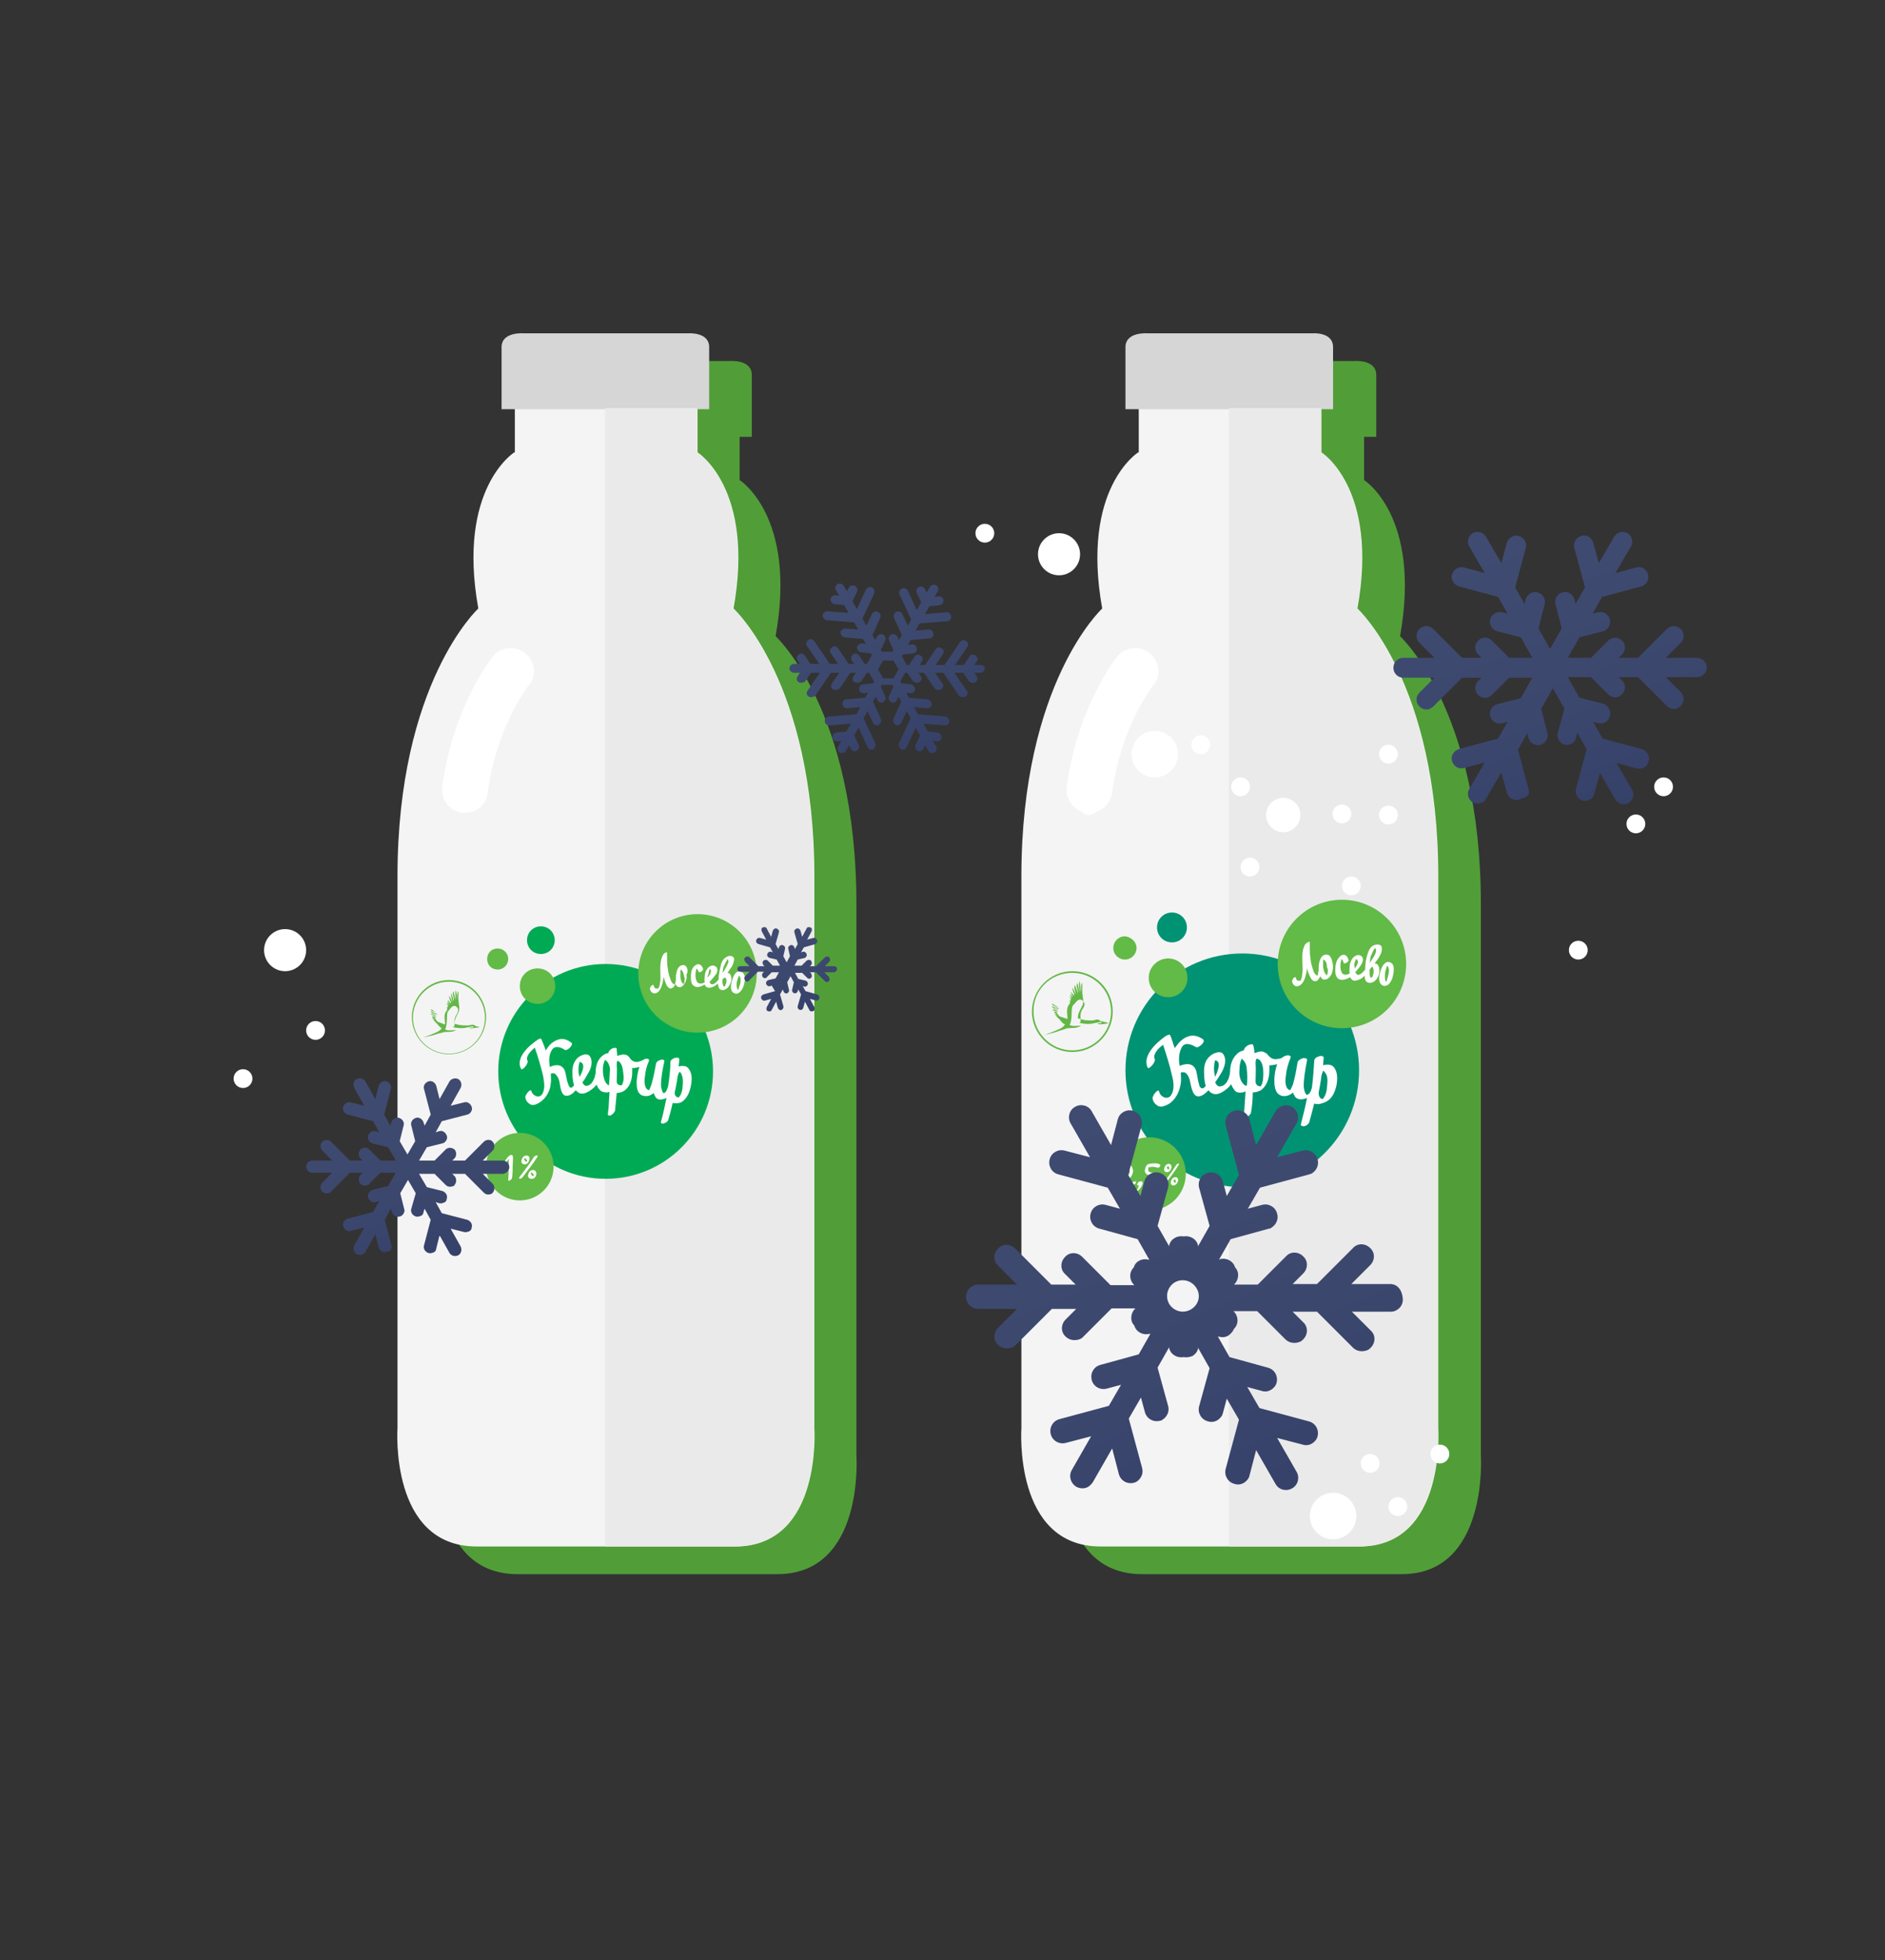<?xml version="1.0" encoding="utf-8"?>
<!-- Generator: Adobe Illustrator 19.0.0, SVG Export Plug-In . SVG Version: 6.00 Build 0)  -->
<svg version="1.1" xmlns="http://www.w3.org/2000/svg" xmlns:xlink="http://www.w3.org/1999/xlink" x="0px" y="0px"
	 viewBox="105 -52 340.5 354" style="enable-background:new 105 -52 340.5 354;" xml:space="preserve">
<rect x="105" y="-52" width="340.5" height="354" fill="#333333" stroke="none"/>
<style type="text/css">
	.st0{fill:#519E38;}
	.st1{fill:#F4F4F4;}
	.st2{fill:#D6D6D6;}
	.st3{fill:#EAEAEA;}
	.st4{fill:#FFFFFF;}
	.st5{fill:#00AA55;}
	.st6{fill:#62BA47;}
	.st7{fill:#63B746;}
	.st8{fill:#009373;}
	.st9{fill:url(#SVGID_1_);}
	.st10{fill:url(#SVGID_2_);}
	.st11{fill:url(#SVGID_3_);}
	.st12{fill:url(#SVGID_4_);}
	.st13{fill:url(#SVGID_5_);}
</style>
<g id="Layer_1">
	<g id="kolba_4">
	</g>
	<g id="kolba_3">
	</g>
	<g id="kolby">
	</g>
	<g id="doma">
	</g>
	<g id="car">
	</g>
	<g id="butylka_3">
	</g>
	<g id="butylka_2">
	</g>
	<g id="butylka_1">
	</g>
	<g id="vanna_2">
	</g>
	<g id="sneg">
	</g>
	<g id="vanna_1">
	</g>
	<g id="zakvaska">
	</g>
	<g id="shariki_2">
	</g>
	<g id="shariki_1">
	</g>
	<g id="voronka">
	</g>
	<g id="gradusnik">
	</g>
	<g id="kolba_2">
	</g>
	<g id="kolba_1">
	</g>
	<g id="probirki">
	</g>
	<g id="lupa">
	</g>
	<g id="bidon">
	</g>
	<g id="blank">
	</g>
	<g id="ticks">
	</g>
	<g>
		<path class="st0" d="M372.5,210.9c0,0,0-64.5,0-99.6s-14.6-48.4-14.6-48.4c3.9-21.7-6.5-28.2-6.5-28.2v-7.8h2.2c0,0,0-8.4,0-11.2
			c0-2.8-3.9-2.5-3.9-2.5h-14.3h-1.3h-14.3c0,0-3.9-0.3-3.9,2.5s0,11.2,0,11.2h2.3v7.8h-0.1c0,0-10.4,6.5-6.5,28.2
			c0,0-14.6,13.4-14.6,48.4s0,99.6,0,99.6s-1.5,21.4,14.3,21.4c4.3,0,7.8,0,10.8,0c8.1,0,11.8,0,11.8,0h0.7h0.8h0.1h11.7h0.1
			c3,0,6.5,0,10.8,0c0,0,0,0,0.1,0C373.9,232.3,372.5,210.9,372.5,210.9z"/>
		<path class="st1" d="M364.8,205.9c0,0,0-64.5,0-99.6s-14.6-48.4-14.6-48.4c3.9-21.7-6.5-28.2-6.5-28.2v-8h-33v8h-0.1
			c0,0-10.4,6.5-6.5,28.2c0,0-14.6,13.4-14.6,48.4c0,35.1,0,99.6,0,99.6s-1.5,21.4,14.3,21.4c4.3,0,7.8,0,10.8,0
			c8.1,0,11.8,0,11.8,0h1.6h11.8c3,0,6.6,0,10.8,0C366.3,227.3,364.8,205.9,364.8,205.9z"/>
		<path class="st2" d="M342.1,8.2h-14.3h-1.3h-14.3c0,0-3.9-0.3-3.9,2.5s0,11.2,0,11.2h18.1h1.3h18.1c0,0,0-8.4,0-11.2
			S342.1,8.2,342.1,8.2z"/>
		<path class="st3" d="M364.7,205.9c0,0,0-64.5,0-99.6s-14.6-48.4-14.6-48.4c3.9-21.7-6.5-28.2-6.5-28.2v-8H327v205.6h0.8h11.8
			c3,0,6.6,0,10.8,0C366.2,227.3,364.7,205.9,364.7,205.9z"/>
		<path class="st4" d="M301.8,94.8c-0.2,0-0.4,0-0.5,0c-2.3-0.3-3.9-2.4-3.6-4.7c1.9-14.4,8.8-23.1,9.1-23.5
			c1.4-1.8,4.1-2.1,5.9-0.6c1.8,1.4,2.1,4.1,0.6,5.8c-0.1,0.1-5.8,7.4-7.4,19.3C305.6,93.3,303.8,94.8,301.8,94.8z"/>
	</g>
	<g>
		<path class="st0" d="M259.7,210.9c0,0,0-64.5,0-99.6s-14.6-48.4-14.6-48.4c3.9-21.7-6.5-28.2-6.5-28.2v-7.8h2.2c0,0,0-8.4,0-11.2
			c0-2.8-3.9-2.5-3.9-2.5h-14.3h-1.3H207c0,0-3.9-0.3-3.9,2.5s0,11.2,0,11.2h2.3v7.8h-0.1c0,0-10.4,6.5-6.5,28.2
			c0,0-14.6,13.4-14.6,48.4s0,99.6,0,99.6s-1.5,21.4,14.3,21.4c4.3,0,7.8,0,10.8,0c8.1,0,11.8,0,11.8,0h0.7h0.8h0.1h11.7h0.1
			c3,0,6.5,0,10.8,0c0,0,0,0,0.1,0C261.2,232.3,259.7,210.9,259.7,210.9z"/>
		<path class="st1" d="M252.1,205.9c0,0,0-64.5,0-99.6s-14.6-48.4-14.6-48.4c3.9-21.7-6.5-28.2-6.5-28.2v-8h-33v8h-0.1
			c0,0-10.4,6.5-6.5,28.2c0,0-14.6,13.4-14.6,48.4c0,35.1,0,99.6,0,99.6s-1.5,21.4,14.3,21.4c4.3,0,7.8,0,10.8,0
			c8.1,0,11.8,0,11.8,0h1.6H227c3,0,6.6,0,10.8,0C253.6,227.3,252.1,205.9,252.1,205.9z"/>
		<path class="st2" d="M229.3,8.2H215h-1.3h-14.2c0,0-3.9-0.3-3.9,2.5s0,11.2,0,11.2h18.1h1.3h18.1c0,0,0-8.4,0-11.2
			S229.3,8.2,229.3,8.2z"/>
		<path class="st3" d="M252,205.9c0,0,0-64.5,0-99.6s-14.6-48.4-14.6-48.4c3.9-21.7-6.5-28.2-6.5-28.2v-8h-16.6v205.6h0.8h11.8
			c3,0,6.6,0,10.8,0C253.5,227.3,252,205.9,252,205.9z"/>
		<path class="st4" d="M189,94.8c-0.2,0-0.4,0-0.5,0c-2.3-0.3-3.9-2.4-3.6-4.7c1.9-14.4,8.8-23.1,9.1-23.5c1.4-1.8,4.1-2.1,5.9-0.6
			c1.8,1.4,2.1,4.1,0.6,5.8c-0.1,0.1-5.8,7.4-7.4,19.3C192.9,93.3,191.1,94.8,189,94.8z"/>
	</g>
	<g>
		<circle class="st5" cx="214.4" cy="141.5" r="19.4"/>
		<circle class="st6" cx="198.9" cy="158.7" r="6.1"/>
		<path class="st5" d="M205.2,117.8c0,1.4-1.1,2.5-2.5,2.5s-2.5-1.1-2.5-2.5s1.1-2.5,2.5-2.5S205.2,116.4,205.2,117.8L205.2,117.8z"
			/>
		<path class="st6" d="M205.3,126.1c0,1.8-1.4,3.2-3.2,3.2c-1.8,0-3.2-1.4-3.2-3.2s1.4-3.2,3.2-3.2
			C203.9,122.9,205.3,124.3,205.3,126.1L205.3,126.1z"/>
		<path class="st6" d="M196.8,121.2c0,1-0.8,1.9-1.9,1.9c-1.1,0-1.9-0.8-1.9-1.9c0-1.1,0.8-1.9,1.9-1.9
			C195.9,119.3,196.8,120.1,196.8,121.2L196.8,121.2z"/>
		<g>
			<circle class="st6" cx="231" cy="123.8" r="10.7"/>
			<g>
				<path class="st4" d="M228.3,122.3c-0.9,0.1-1.1,1.2-1.2,1.9l0,0l0,0c0,0.1,0,0.2,0,0.3c0,0.3,0,0.6-0.1,0.9
					c0,0.1-0.1,0.4-0.1,0.4c-0.3,0-0.6-0.4-0.7-0.7c-0.2-0.5-0.4-1.1-0.5-1.7c-0.1-0.6-0.2-1.3-0.2-1.9c0-0.3,0-0.5,0-0.8
					c0-0.1,0-0.2,0-0.3s0-0.2,0-0.2c0.1-0.5-0.6,0-0.7,0.2c-0.7,1.2-0.5,2.7-0.5,4.1c0,0.4,0,0.7-0.1,1.1c0,0.2-0.1,0.7-0.3,0.9
					c-0.1,0.1-0.4,0-0.5,0c-0.2-0.1-0.3-0.3-0.3-0.5s-0.3-0.1-0.4,0c-0.2,0.2-0.3,0.4-0.3,0.6c0.1,0.5,0.5,0.9,1,0.8
					c0.8-0.2,1.1-1.2,1.3-1.9c0.1-0.4,0.1-0.7,0.2-1.1c0.1,0.5,0.3,1.1,0.5,1.5s0.5,0.7,0.9,0.6c0.3-0.1,0.6-0.4,0.7-0.8
					c0.2,0.4,0.4,0.6,0.8,0.6c0.4,0,0.8-0.5,1-0.9c0.2-0.4,0.3-0.9,0.2-1.4C229.4,123.5,229.2,122.2,228.3,122.3z M228.6,125.4
					c0,0.1,0,0.2-0.1,0.3c-0.2,0-0.3-0.3-0.4-0.4c-0.1-0.3-0.2-0.6-0.2-0.9c0-0.3,0-0.7,0-1c0-0.1,0-0.2,0.1-0.3
					c0.4,0.3,0.5,0.8,0.6,1.3C228.7,124.7,228.7,125,228.6,125.4z"/>
				<path class="st4" d="M238.9,123.5c-1-0.4-1.5,0.9-1.7,1.7c-0.2,0.7-0.4,1.9,0.5,2.2c0.4,0.2,0.9-0.1,1.1-0.4
					c0.3-0.3,0.5-0.8,0.6-1.2C239.6,125.1,239.8,123.9,238.9,123.5z M238.4,126.6c0,0.1-0.1,0.2-0.1,0.2c-0.1-0.1-0.2-0.4-0.2-0.5
					c-0.1-0.3,0-0.7,0-1c0.1-0.3,0.2-0.7,0.3-0.9c0-0.1,0.1-0.1,0.1-0.2c0.4,0.4,0.3,1,0.2,1.5C238.6,126,238.5,126.3,238.4,126.6z"
					/>
				<path class="st4" d="M236.4,123.7c0.2-0.2,0.3-0.5,0.5-0.7c0.4-0.5,0.7-1.2,0.7-1.8s-0.9-0.7-1.3-0.4c-0.6,0.3-1,0.9-1.1,1.6
					c-0.2,0.8-0.4,1.7-0.4,2.5l0,0c-0.3,0.4-0.9,1.1-1.4,0.8c-0.1-0.1-0.2-0.2-0.2-0.4c0.4-0.4,0.7-0.8,1.1-1.3
					c0.3-0.4,0.5-1.2-0.1-1.5c-0.5-0.3-1.1,0-1.4,0.4c-0.3,0.4-0.5,0.9-0.5,1.4c0,0.3-0.1,0.7,0,1.1c-0.3,0.2-0.6,0.3-1,0.2
					c-0.4-0.1-0.5-0.5-0.6-0.8c-0.1-0.4-0.1-0.9,0-1.4c0-0.1,0.1-0.3,0.1-0.4v-0.1c0.2,0.1,0.3,0.4,0.4,0.6c0.1,0.3,0.9-0.2,0.8-0.5
					s-0.2-0.6-0.6-0.8c-0.3-0.2-0.8,0.1-1,0.3c-0.6,0.6-0.6,1.4-0.6,2.2c0,0.5,0.1,1.1,0.6,1.4c0.6,0.4,1.4,0,1.9-0.3
					c0.1,0.4,0.4,0.6,0.9,0.6c0.6-0.1,1.1-0.4,1.5-0.8c0,0.4,0.1,0.9,0.4,1.1c0.5,0.3,1.1,0,1.5-0.5c0.4-0.6,0.7-1.3,0.4-2
					C236.9,123.8,236.6,123.7,236.4,123.7z M233.1,123.3c0-0.1,0.1-0.2,0.1-0.3l0,0c0.2,0.1,0.3,0.4,0.2,0.5c0,0.4-0.3,0.7-0.6,1
					c0-0.1,0-0.1,0-0.2C233,124,233,123.7,233.1,123.3z M236.2,121.6c0.1-0.1,0.1-0.2,0.2-0.4l0,0c0.4,0.4,0,1-0.2,1.4
					s-0.4,0.8-0.7,1.1c0.1-0.4,0.1-0.7,0.2-1.1C235.9,122.3,236,121.9,236.2,121.6z M236,126c0,0-0.1,0.1-0.1,0.2h-0.1
					c-0.2-0.1-0.3-0.6-0.3-0.8s0-0.4,0-0.5c0.1-0.1,0.2-0.2,0.3-0.3c0.2-0.1,0.4,0.1,0.4,0.3C236.3,125.1,236.2,125.6,236,126z"/>
			</g>
		</g>
		<g>
			<path class="st4" d="M196,158.5c0.2-0.2,0.4-0.5,0.6-0.8c0.1-0.1,0.2-0.2,0.3-0.4c0.1-0.1,0.1-0.1,0,0c0,0.2,0,0.4,0,0.6
				c0,1.1,0,2.1-0.1,3.2c0,0.4,0.7-0.1,0.7-0.4c0.1-0.7,0.1-1.4,0.1-2.1c0-0.3,0.2-1.9-0.1-2c-0.7-0.2-1.4,1.4-1.8,1.8
				C195.1,158.8,195.7,158.8,196,158.5L196,158.5z"/>
			<path class="st4" d="M201.4,157c-0.7,1.2-1.7,2.4-2.5,3.5c-0.4,0.5,0.2,0.5,0.5,0.1c0.9-1.2,1.9-2.4,2.7-3.7
				C202.3,156.5,201.6,156.7,201.4,157L201.4,157z"/>
			<path class="st4" d="M200.1,156.7c-0.5,0-0.8,0.4-0.9,0.9c-0.1,0.4,0.2,0.7,0.6,0.7C200.6,158.3,201.1,156.7,200.1,156.7
				c-0.2,0-0.6,0.5-0.3,0.5c0.2,0,0.3,0.2,0.4,0.4c0,0.1,0,0.2,0,0.2c0,0.1,0,0,0,0h-0.1c-0.2,0-0.3-0.2-0.4-0.4c0-0.1,0-0.2,0-0.3
				s0,0,0,0h0.1C200,157.2,200.3,156.7,200.1,156.7z"/>
			<path class="st4" d="M201.3,159.3c-0.5,0-0.8,0.4-0.9,0.9c-0.1,0.4,0.2,0.7,0.6,0.7C201.9,161,202.3,159.4,201.3,159.3
				c-0.2,0-0.6,0.5-0.3,0.5c0.2,0,0.3,0.2,0.4,0.4c0,0.1,0,0.2,0,0.2c0,0.1,0,0,0,0h-0.1c-0.2,0-0.3-0.2-0.4-0.4c0-0.1,0-0.2,0-0.3
				s0,0,0,0h0.1C201.3,159.8,201.6,159.3,201.3,159.3z"/>
		</g>
		<g>
			<g>
				<g>
					<path class="st4" d="M229.8,144.1c0.2-1,0.3-2.3-0.5-3.2c-0.4-0.5-1.2-0.4-1.7-0.3c0-0.4,0.1-0.8,0.1-1.3
						c0-0.4-0.7-0.3-0.9-0.2c-0.3,0.1-0.7,0.4-0.7,0.7c0,1.4-0.2,2.9-0.4,4.3l0,0c-0.1,0.4-0.3,1.1-0.7,1.3s-0.6-1.2-0.6-1.4
						c0-1.4,0.3-2.9,0.6-4.3c0.1-0.3-0.4-0.4-0.6-0.3c-0.4,0.1-0.8,0.3-0.9,0.7c-0.2,1.1-0.4,2.2-0.7,3.3c-0.1,0.5-0.3,0.9-0.5,1.4
						c0,0,0,0,0,0.1c-0.1,0-0.2-0.1-0.3-0.1c-0.7-0.4-0.6-1.9-0.5-2.4c0.1-0.9,0.3-1.9,0.7-2.7c0.1-0.3,0-0.5-0.4-0.5
						c-0.2,0-0.4,0.1-0.6,0.2c-0.1,0.1-0.4,0.2-0.4,0.2c-0.1,0-0.2,0.1-0.3,0.1c-0.8,0.3-1.4-0.1-1.8-0.7l0,0
						c-0.1-0.2-0.3-0.3-0.4-0.4c-0.6-0.3-1.2-0.1-1.8,0.1c0-0.4-0.1-0.8-0.1-1.3c-0.1-0.3-0.7-0.1-0.9,0c-0.3,0.2-0.6,0.5-0.6,0.8
						c-0.4,0-0.9,0.3-1.1,0.5c-0.9,0.7-1.2,1.9-1.2,3l0,0c-0.1,1-0.7,2.5-1.8,2.4c-0.2,0-0.5-0.4-0.6-0.6c0.4-0.5,0.7-1.1,1-1.6
						c0.6-0.9,1-2.3,0.3-3.2c-0.5-0.6-1.7-0.1-2.2,0.4c-0.7,0.7-0.9,1.6-0.9,2.4c0,0.6,0,1.6,0.3,2.5c-0.2,0.2-0.4,0.6-0.7,0.4
						c-0.2-0.1-0.3-0.4-0.4-0.7c-0.3-0.8-0.3-1.6-0.6-2.4c-0.5-1.1-1.6-1.1-2.7-0.6c-0.1-1-0.2-2,0.3-2.9c0.5-1.1,1.7-0.7,2.4-0.2
						c0.5,0.3,1.7-1,1.2-1.3c-0.7-0.5-1.5-0.9-2.5-0.5c-0.8,0.3-1.5,0.9-1.9,1.6c-0.1,0.1-0.2,0.2-0.2,0.4c-0.2-0.7-0.5-1.4-0.8-2.1
						c-0.1-0.3-0.6,0-0.7,0.1c-1.5,1-4,3.2-3,5.2c0.2,0.5,1.4-0.9,1.2-1.4c-0.4-0.8,0.5-1.7,1.3-2.4c0.6,1.7,1.1,3.4,1.5,5.1
						c0.2,1.1,0.4,2.3-0.1,3.2c-0.5,1-1.8,0.4-2-0.4c-0.1-0.7-1.2,0.7-1.1,1.1c0.1,0.6,0.4,1,1,1.3c0.5,0.2,1.1-0.1,1.6-0.4
						c1.2-0.8,1.9-2.1,2-3.5c0.1-0.6,0-1.1,0-1.7c0.4-0.1,0.8-0.1,1,0.3c0.6,0.6,0.6,1.7,0.8,2.5c0.2,0.6,0.4,1.3,1.2,1.2
						c0.6-0.1,1.1-0.5,1.5-1c0.3,0.3,0.6,0.6,1,0.6c0.8,0.1,1.7-0.6,2.2-1c0.2-0.2,0.4-0.4,0.6-0.6c0.1,0.4,0.3,0.7,0.6,1
						s0.8,0.4,1.2,0.4c0.2,0,0.4-0.1,0.5-0.1c-0.1,1.3-0.1,2.7-0.3,4c0,0.4,0.4,0.3,0.6,0.2c0.3-0.2,0.6-0.5,0.7-0.8
						c0.1-1.1,0.2-2.1,0.3-3.2c0.5,0,1.1-0.2,1.5-0.5c1-0.8,1.3-2.1,1.3-3.3c0-0.2,0-0.4,0-0.7c0.4,0,0.9-0.1,1.3-0.2
						c-0.3,0.8-0.4,1.7-0.5,2.6c0,0.9,0,2.3,1.2,2.6c0.8,0.2,1.4-0.1,1.9-0.5c0,0.2,0.1,0.3,0.2,0.5c0.4,1,1.4,0.7,2.1,0.4
						c-0.3,1.4-0.6,2.9-1,4.3c-0.1,0.3,0.3,0.4,0.5,0.3c0.3-0.1,0.7-0.3,0.8-0.6c0.3-1,0.6-2.1,0.8-3.1c0.5,0.1,1,0.1,1.5-0.1
						C229.1,146.5,229.6,145.2,229.8,144.1z M209.5,141.4c0-0.5,0-1.1,0.2-1.6c0.1,0,0.2,0,0.3,0.1c0.7,0.4,0.2,1.5,0,2
						c-0.1,0.2-0.2,0.4-0.3,0.6C209.6,142.2,209.5,141.8,209.5,141.4z M215,144c-0.1,0-0.2,0-0.2-0.1c-0.2-0.1-0.4-0.4-0.5-0.6
						c-0.3-0.7-0.4-1.4-0.4-2.1c0-0.6,0.1-1.2,0.4-1.8l0.1,0.1c0.5,0.3,0.7,1,0.8,1.5l0,0C215.1,142.1,215.1,143.1,215,144
						C215.1,144,215,144,215,144L215,144z M217.3,144C217.3,144.1,217.3,144.1,217.3,144C217.3,144.1,217.3,144.1,217.3,144
						c-0.6,0.1-0.9-0.3-0.9-0.7l0,0c0-1,0.1-2,0-3c0-0.5,0.1-0.7,0.1-0.7c0.1,0,0.4,0.1,0.5,0.3c0.5,0.6,0.5,1.4,0.6,2
						C217.7,142.6,217.7,143.4,217.3,144z M227.6,146.2L227.6,146.2C227.6,146.3,227.6,146.3,227.6,146.2c-0.6,0-0.8-0.6-0.7-1
						c0,0,0.4-1.8,0.5-2.8c0-0.1,0.2-0.6,0.3-0.8l0,0l0,0c0.2,0,0.3,0.2,0.4,0.4c0.3,0.7,0.3,1.5,0.2,2.2
						C228.3,144.8,228.1,145.7,227.6,146.2z"/>
				</g>
			</g>
		</g>
		<g>
			<path class="st7" d="M190.9,133.3c-0.1,0-0.2-0.2-0.3-0.2c-0.4-0.1-0.7,0.1-1.1,0.1c-0.9,0-1.3,0-2.4-0.3c0-1,0.5-1.5,0.8-2.3
				c0.2-0.7-0.1-1.4-0.1-2.2c0-0.5,0-0.9,0-1.4c-0.3,0.3-0.2,1.2-0.2,1.6c-0.1-0.6-0.1-1.3-0.3-1.8c-0.1,0.5,0,1.3,0,1.8
				c-0.2-0.5-0.2-1.1-0.4-1.6c-0.3,0.5,0.2,1.3,0.1,1.8c-0.2-0.5-0.3-1-0.5-1.4c-0.1,0.6,0.2,1.1,0.2,1.6c-0.2-0.4-0.3-0.8-0.6-1.1
				c0,0.4,0.3,0.9,0.4,1.3c-0.3-0.1-0.3-0.4-0.6-0.6c0,0.3,0.3,0.5,0.4,0.7c-0.2-0.1-0.3-0.3-0.5-0.4c0,0.3,0.3,0.4,0.3,0.6
				c-0.1-0.1-0.2-0.2-0.4-0.3c0,0.2,0.3,0.4,0.3,0.5c0,0-0.2-0.1-0.2,0c0,0,0.2,0.1,0.1,0.2c-0.1,0-0.1,0-0.2,0
				c0,0.2,0.2,0.1,0.1,0.3c-0.1,0-0.1-0.1-0.1,0s0.1,0.1,0.1,0.2c-0.8,0.8-0.4,1.7-0.4,2.7c0.1-0.1-0.7-0.3-1.2-0.5
				c-0.3-0.1-0.4-0.5-0.6-0.6c0-0.1,0.1,0,0.1-0.1c-0.1,0-0.2-0.1-0.2-0.2c0.1,0,0.3,0.1,0.3,0c-0.1-0.1-0.5-0.2-0.4-0.3
				c0.2,0,0.4,0.1,0.5,0.1c-0.2-0.1-0.6-0.3-0.6-0.5c0.2,0.1,0.5,0.3,0.7,0.2c-0.3-0.2-0.8-0.4-0.9-0.7c0.2,0.1,0.6,0.4,0.8,0.4
				c-0.4-0.1-0.7-0.6-1.1-0.6c0.2,0.4,0.8,0.6,0.9,0.8c-0.3-0.2-0.6-0.3-0.9-0.5c0.1,0.4,0.6,0.5,0.8,0.7c-0.3,0-0.5-0.2-0.8-0.2
				c0.1,0.3,0.6,0.2,0.7,0.5c-0.1-0.1-0.3,0-0.5,0c0,0.2,0.3,0.2,0.5,0.3c-0.2,0-0.3,0-0.4,0.1c0.1,0.1,0.3,0.1,0.4,0.2
				c-0.1,0-0.2,0-0.2,0.1s0.2,0,0.3,0.1c-0.1,0-0.1,0.1-0.1,0.1c0.1,0,0.2,0,0.2,0c-0.1,0-0.1,0-0.1,0.1c0.4,0.2,0.7,0.9,1.2,1.1
				c-0.3,0.2,0.3,0.4-3.4,1.7c0.1,0,1.6-0.4,2.1-0.5c0.5-0.2,0.9-0.3,1.4-0.4c0.1,0,0.2-0.1,0.3-0.1c0.8-0.1,1.5,0.1,2.2-0.4
				c-0.6,0.1-1.6,0.2-2-0.1c0.5-0.8,0.2-2.8,0.5-3.2c0.4-0.4,1-1.7,1.8-0.6c0.1,0.2,0.1,0.4-0.1,0.9c-0.3,0.6-0.6,0.8-0.5,2
				c0,0.2,0,0.5-0.4,0.5c1.6,0.3,2.1,0.2,3,0c0.3,0,0.8-0.3,0.8,0c0,0.1-0.3,0.1-0.6,0.1c-0.4,0,0.2,0.2,0.4,0.1
				c0.1,0,1-0.1,1.4-0.2C191.3,133.4,191.1,133.4,190.9,133.3z"/>
			<path class="st7" d="M186.1,125c-3.7,0-6.7,3-6.7,6.7s3,6.7,6.7,6.7c3.7,0,6.7-3,6.7-6.7C192.8,128,189.8,125,186.1,125
				 M186.1,125.3c3.6,0,6.5,2.9,6.5,6.5s-2.9,6.5-6.5,6.5c-3.6,0-6.5-2.9-6.5-6.5S182.5,125.3,186.1,125.3"/>
		</g>
	</g>
	<g>
		<circle class="st8" cx="329.4" cy="141.3" r="21.1"/>
		<circle class="st6" cx="312.6" cy="160" r="6.6"/>
		<path class="st8" d="M319.4,115.5c0,1.5-1.2,2.7-2.7,2.7s-2.7-1.2-2.7-2.7s1.2-2.7,2.7-2.7S319.4,114,319.4,115.5L319.4,115.5z"/>
		<path class="st6" d="M319.5,124.6c0,1.9-1.5,3.5-3.5,3.5c-1.9,0-3.5-1.5-3.5-3.5c0-1.9,1.6-3.5,3.5-3.5
			C318,121.1,319.5,122.7,319.5,124.6L319.5,124.6z"/>
		<path class="st6" d="M310.3,119.2c0,1.1-0.9,2.1-2.1,2.1c-1.1,0-2.1-0.9-2.1-2.1c0-1.1,0.9-2.1,2.1-2.1
			C309.3,117.2,310.3,118.1,310.3,119.2L310.3,119.2z"/>
		<g>
			<circle class="st6" cx="347.4" cy="122.1" r="11.6"/>
			<g>
				<path class="st4" d="M344.5,120.4c-1,0.1-1.2,1.3-1.3,2l0,0l0,0c0,0.1,0,0.2,0,0.3c0,0.4,0,0.7-0.1,1c0,0.2-0.1,0.5-0.1,0.5
					c-0.3,0-0.6-0.5-0.7-0.7c-0.2-0.6-0.4-1.2-0.5-1.8c-0.1-0.7-0.2-1.4-0.2-2.1c0-0.3,0-0.6,0-0.8c0-0.1,0-0.2,0-0.3s0-0.2,0-0.2
					c0.1-0.5-0.6,0-0.8,0.2c-0.8,1.3-0.5,2.9-0.5,4.4c0,0.4,0,0.8-0.1,1.2c0,0.3-0.1,0.8-0.3,1c-0.1,0.1-0.4,0-0.5,0
					c-0.2-0.1-0.3-0.3-0.3-0.5s-0.3-0.1-0.4,0c-0.2,0.2-0.3,0.5-0.3,0.7c0.1,0.5,0.6,1,1.1,0.8c0.9-0.3,1.2-1.3,1.4-2.1
					c0.1-0.4,0.2-0.8,0.2-1.2c0.1,0.6,0.3,1.1,0.6,1.7c0.2,0.4,0.5,0.8,1,0.7c0.4-0.1,0.6-0.5,0.8-0.9c0.2,0.4,0.4,0.7,0.9,0.6
					c0.5,0,0.9-0.6,1.1-0.9c0.2-0.5,0.3-1,0.3-1.5C345.7,121.7,345.5,120.3,344.5,120.4z M344.8,123.8c0,0.1,0,0.2-0.1,0.3
					c-0.2,0-0.3-0.3-0.4-0.4c-0.2-0.3-0.2-0.7-0.3-1c0-0.4,0-0.7,0-1.1c0-0.1,0-0.2,0.1-0.3c0.5,0.3,0.6,0.9,0.6,1.4
					C344.9,123,344.9,123.4,344.8,123.8z"/>
				<path class="st4" d="M356.1,121.8c-1-0.4-1.6,1-1.8,1.8c-0.2,0.7-0.4,2,0.5,2.4c0.4,0.2,1-0.1,1.2-0.4c0.3-0.4,0.5-0.8,0.6-1.3
					C356.8,123.5,357,122.1,356.1,121.8z M355.5,125.1c0,0.1-0.1,0.2-0.1,0.2c-0.2-0.1-0.2-0.4-0.2-0.6c-0.1-0.4,0-0.7,0-1.1
					c0.1-0.4,0.2-0.7,0.3-1c0-0.1,0.1-0.2,0.1-0.2c0.4,0.5,0.3,1.1,0.2,1.6C355.7,124.4,355.6,124.8,355.5,125.1z"/>
				<path class="st4" d="M353.3,122c0.2-0.3,0.4-0.5,0.6-0.8c0.4-0.6,0.8-1.3,0.7-2c0-0.7-0.9-0.7-1.4-0.5c-0.7,0.3-1,1-1.2,1.7
					c-0.3,0.9-0.4,1.8-0.4,2.7l0,0c-0.3,0.4-1,1.2-1.5,0.9c-0.1-0.1-0.2-0.3-0.3-0.4c0.4-0.5,0.8-0.9,1.1-1.4s0.5-1.3-0.1-1.6
					c-0.5-0.3-1.1,0-1.5,0.5c-0.3,0.4-0.5,0.9-0.5,1.5c0,0.3-0.1,0.8,0,1.2c-0.3,0.2-0.7,0.3-1,0.2c-0.4-0.1-0.5-0.5-0.6-0.8
					c-0.1-0.5-0.1-1,0-1.5c0-0.1,0.1-0.3,0.1-0.4v-0.1c0.2,0.1,0.4,0.5,0.4,0.7c0.1,0.3,1-0.2,0.9-0.5s-0.2-0.7-0.6-0.9
					c-0.4-0.2-0.9,0.1-1.1,0.4c-0.6,0.6-0.7,1.6-0.7,2.4c0,0.5,0.1,1.2,0.6,1.5c0.6,0.4,1.5,0,2.1-0.3c0.2,0.4,0.5,0.7,1,0.6
					c0.6-0.1,1.2-0.4,1.6-0.9c0,0.5,0.1,1,0.5,1.2c0.5,0.3,1.2,0,1.6-0.5c0.5-0.6,0.7-1.4,0.5-2.2C353.9,122.1,353.6,122,353.3,122z
					 M349.8,121.6c0-0.1,0.1-0.3,0.2-0.4l0,0c0.2,0.1,0.3,0.4,0.3,0.6c-0.1,0.4-0.3,0.8-0.6,1.1c0-0.1,0-0.1,0-0.2
					C349.6,122.3,349.6,121.9,349.8,121.6z M353.1,119.6c0.1-0.1,0.2-0.3,0.3-0.4l0,0c0.4,0.5,0,1.1-0.2,1.5s-0.5,0.8-0.8,1.2
					c0.1-0.4,0.1-0.8,0.2-1.2C352.8,120.4,352.9,120,353.1,119.6z M352.9,124.4c0,0-0.1,0.1-0.1,0.2h-0.1c-0.3-0.1-0.3-0.7-0.3-0.9
					s0-0.4,0-0.6c0.1-0.1,0.2-0.2,0.3-0.4c0.2-0.2,0.4,0.1,0.4,0.4C353.2,123.5,353.1,124,352.9,124.4z"/>
			</g>
		</g>
		<g>
			<path class="st4" d="M308.1,159c0.2-0.6,0.7-0.2,0.9,0.1c0.2,0.5,0,0.9-0.3,1.3c-0.2,0.3-0.5,0.6-0.9,0.8
				c-0.2,0.1-0.3,0.2-0.4,0.4c0,0.1-0.1,0.2,0,0.3c0.2,0.2,0.7,0.2,1,0.2c0.5,0,1,0,1.5-0.2c0.3-0.1,0.5-0.7,0-0.5
				c-0.4,0.2-0.8,0.1-1.2,0.1c-0.2,0-0.6,0-0.8-0.1c0,0.1,0,0.2,0,0.3c-0.2,0.4-0.1,0.2,0.1,0.1c0.1-0.1,0.3-0.2,0.4-0.3
				c0.2-0.2,0.5-0.4,0.7-0.7c0.4-0.5,0.7-1.1,0.5-1.7c-0.3-1.4-1.8-0.4-2.1,0.4C307.4,159.6,308,159.2,308.1,159L308.1,159z"/>
			<path class="st4" d="M311.8,161.4c0.5,1.6,2.9,0.5,2.5-0.9c-0.2-0.7-1-0.6-1.6-0.8c-0.3-0.1-0.3-0.4-0.3-0.6
				c0.1-0.3,0.1-0.4-0.1-0.2c0.1,0,0.2-0.1,0.3-0.1c0.5-0.1,1-0.1,1.5,0.1c0.2,0.1,0.7-0.4,0.4-0.6c-0.6-0.3-1.3-0.2-1.9-0.1
				c-0.6,0.1-0.7,0.7-0.8,1.2c0,0.7,0.6,0.8,1.1,0.9c0.4,0.1,0.8,0.2,0.8,0.6c0.1,0.7-0.7,0.7-1.1,0.4c-0.2-0.1-0.3-0.3-0.3-0.5
				C312.3,160.7,311.7,161.1,311.8,161.4L311.8,161.4z"/>
			<g>
				<path class="st4" d="M317.4,158.5c-0.7,1.1-1.5,2.2-2.3,3.2c-0.3,0.5,0.2,0.4,0.4,0.1c0.8-1.1,1.7-2.2,2.4-3.4
					C318.2,157.9,317.5,158.2,317.4,158.5L317.4,158.5z"/>
				<path class="st4" d="M316.1,158.2c-0.4,0-0.7,0.4-0.8,0.8c-0.1,0.4,0.1,0.7,0.5,0.7C316.6,159.7,317,158.2,316.1,158.2
					c-0.2,0-0.5,0.4-0.2,0.4c0.2,0,0.3,0.2,0.3,0.4c0,0.1,0,0.2,0,0.2c0,0.1,0,0,0,0h-0.1c-0.2,0-0.3-0.2-0.3-0.3s0-0.2,0-0.2l0,0
					h0.1C316.1,158.6,316.4,158.1,316.1,158.2z"/>
				<path class="st4" d="M317.3,160.6c-0.4,0-0.7,0.4-0.8,0.8c-0.1,0.4,0.1,0.7,0.5,0.7C317.8,162,318.2,160.6,317.3,160.6
					c-0.2,0-0.5,0.4-0.2,0.4c0.2,0,0.3,0.2,0.3,0.4c0,0.1,0,0.2,0,0.2c0,0.1,0,0,0,0h-0.1c-0.2,0-0.3-0.2-0.3-0.3s0-0.2,0-0.2l0,0
					h0.1C317.2,161,317.5,160.5,317.3,160.6z"/>
			</g>
			<path class="st4" d="M310.8,162.8c0.3-0.3,0.5-0.7,0.6-1c0-0.1,0-0.3-0.1-0.4c-0.1-0.1-0.4,0-0.5,0c-0.2,0.1-0.3,0.3-0.4,0.5
				c0,0.2,0.2,0.2,0.3,0.1l0,0l0,0c0,0.1,0,0.1,0,0.2c0,0.1-0.1,0.2-0.1,0.2s0,0,0,0.1l0,0c0,0,0,0,0,0.1c0.1-0.1,0,0,0,0
				c-0.1,0.1-0.3,0.3-0.2,0.4C310.5,163.1,310.8,162.9,310.8,162.8L310.8,162.8z"/>
		</g>
		<g>
			<g>
				<g>
					<path class="st4" d="M346.4,144.1c0.2-1.1,0.3-2.5-0.5-3.4c-0.4-0.5-1.3-0.5-1.9-0.3c0-0.5,0.1-0.9,0.1-1.4
						c0-0.4-0.8-0.3-0.9-0.2c-0.4,0.1-0.8,0.4-0.8,0.8c-0.1,1.5-0.2,3.1-0.4,4.7l0,0c-0.1,0.5-0.3,1.2-0.8,1.4s-0.7-1.3-0.7-1.5
						c0-1.6,0.3-3.1,0.6-4.7c0.1-0.4-0.4-0.4-0.7-0.4c-0.4,0.1-0.9,0.4-1,0.7c-0.2,1.2-0.4,2.4-0.7,3.5c-0.1,0.5-0.3,1-0.6,1.5
						c0,0,0,0,0,0.1c-0.1,0-0.2-0.1-0.3-0.1c-0.8-0.5-0.6-2-0.5-2.7c0.1-1,0.4-2,0.8-3c0.1-0.3,0-0.5-0.5-0.5
						c-0.2,0-0.5,0.1-0.7,0.2c-0.1,0.1-0.4,0.3-0.5,0.3c-0.1,0.1-0.2,0.1-0.4,0.1c-0.9,0.3-1.5-0.1-2-0.7l0,0
						c-0.1-0.2-0.3-0.3-0.5-0.4c-0.6-0.4-1.3-0.1-1.9,0.1c0-0.5-0.1-0.9-0.2-1.4c-0.1-0.4-0.8-0.1-1,0c-0.3,0.2-0.7,0.5-0.7,0.9
						c-0.5,0.1-0.9,0.3-1.2,0.6c-0.9,0.8-1.3,2-1.3,3.3l0,0c-0.1,1.1-0.7,2.7-2,2.6c-0.3,0-0.5-0.4-0.7-0.7c0.4-0.6,0.8-1.2,1.1-1.7
						c0.6-1,1.1-2.5,0.3-3.5c-0.5-0.6-1.8-0.1-2.4,0.5c-0.8,0.7-1,1.7-1,2.6c0,0.6,0,1.8,0.3,2.7c-0.2,0.3-0.5,0.6-0.8,0.4
						c-0.3-0.1-0.4-0.5-0.4-0.7c-0.3-0.8-0.3-1.8-0.6-2.6c-0.5-1.2-1.7-1.2-2.9-0.7c-0.2-1-0.2-2.2,0.3-3.2c0.5-1.2,1.8-0.7,2.6-0.2
						c0.5,0.3,1.9-1,1.3-1.4c-0.7-0.5-1.7-0.9-2.7-0.5c-0.9,0.3-1.6,1-2.1,1.7c-0.1,0.1-0.2,0.3-0.3,0.4c-0.3-0.8-0.5-1.6-0.8-2.3
						c-0.1-0.3-0.6,0-0.8,0.1c-1.6,1.1-4.3,3.5-3.3,5.7c0.2,0.5,1.5-1,1.3-1.5c-0.4-0.8,0.5-1.9,1.5-2.6c0.6,1.8,1.2,3.7,1.6,5.5
						c0.3,1.1,0.5,2.5-0.1,3.5c-0.6,1.1-2,0.4-2.2-0.5c-0.1-0.8-1.3,0.7-1.2,1.2c0.1,0.6,0.5,1.1,1.1,1.4c0.6,0.2,1.2-0.1,1.8-0.4
						c1.3-0.8,2-2.3,2.2-3.8c0.1-0.6,0-1.2,0-1.9c0.4-0.1,0.8-0.1,1.1,0.3c0.6,0.7,0.6,1.8,0.9,2.7c0.2,0.6,0.5,1.4,1.3,1.3
						c0.7-0.1,1.2-0.6,1.7-1.1c0.3,0.4,0.6,0.6,1.1,0.7c0.9,0.1,1.8-0.6,2.4-1.1c0.2-0.2,0.4-0.4,0.6-0.7c0.1,0.4,0.4,0.8,0.6,1.1
						c0.3,0.4,0.8,0.5,1.4,0.4c0.2,0,0.4-0.1,0.6-0.2c-0.1,1.5-0.2,2.9-0.3,4.4c0,0.4,0.4,0.3,0.6,0.2c0.3-0.2,0.7-0.5,0.7-0.9
						c0.2-1.2,0.3-2.3,0.3-3.5c0.5,0,1.2-0.2,1.6-0.5c1.1-0.9,1.4-2.3,1.4-3.6c0-0.2,0-0.5,0-0.8c0.5,0,1-0.1,1.4-0.2
						c-0.3,0.9-0.5,1.9-0.5,2.8c0,0.9,0,2.5,1.3,2.9c0.8,0.2,1.5-0.1,2.1-0.6c0,0.2,0.1,0.4,0.2,0.5c0.4,1,1.6,0.8,2.3,0.5
						c-0.3,1.6-0.7,3.1-1.1,4.7c-0.1,0.4,0.3,0.4,0.6,0.4c0.4-0.1,0.7-0.3,0.9-0.7c0.3-1.1,0.6-2.2,0.9-3.4c0.5,0.2,1.1,0.1,1.6-0.1
						C345.6,146.7,346.1,145.3,346.4,144.1z M324.3,141.2c0-0.6,0-1.1,0.2-1.7c0.1,0,0.2,0,0.3,0.1c0.7,0.4,0.2,1.6,0,2.2
						c-0.1,0.2-0.2,0.5-0.3,0.7C324.4,142,324.3,141.6,324.3,141.2z M330.2,144.1c-0.1,0-0.2,0-0.3-0.1c-0.3-0.1-0.4-0.4-0.6-0.6
						c-0.4-0.7-0.5-1.5-0.4-2.3c0-0.6,0.1-1.3,0.4-1.9c0.1,0,0.1,0.1,0.1,0.1c0.5,0.4,0.8,1.1,0.8,1.7l0,0
						C330.3,141.9,330.4,143,330.2,144.1C330.3,144.1,330.3,144.1,330.2,144.1C330.3,144.1,330.3,144.1,330.2,144.1z M332.8,144.1
						L332.8,144.1c-0.1,0.1-0.1,0.1-0.1,0.1c-0.6,0-0.9-0.4-0.9-0.9l0,0c0-1.1,0.1-2.2,0-3.3c0-0.6,0.2-0.8,0.2-0.8
						c0.1,0,0.4,0.1,0.6,0.3c0.5,0.6,0.6,1.5,0.6,2.2C333.2,142.5,333.2,143.4,332.8,144.1z M344,146.4L344,146.4
						c-0.1,0.1-0.1,0.1-0.1,0.1c-0.6-0.1-0.7-0.7-0.7-1.2c0,0,0.4-2,0.5-3c0-0.1,0.2-0.7,0.3-0.9l0,0l0,0c0.2,0,0.3,0.3,0.5,0.5
						c0.4,0.7,0.3,1.7,0.2,2.4C344.7,144.9,344.5,145.8,344,146.4z"/>
				</g>
			</g>
		</g>
		<g>
			<path class="st7" d="M303.8,132.4c-0.1,0-0.2-0.2-0.3-0.2c-0.4-0.2-0.8,0.1-1.2,0.1c-1,0-1.4,0-2.6-0.4c0-1.1,0.6-1.7,0.9-2.5
				c0.2-0.7-0.1-1.5-0.1-2.4c0-0.5,0-1,0-1.5c-0.3,0.3-0.2,1.3-0.2,1.7c-0.2-0.6-0.1-1.4-0.3-2c-0.2,0.6,0,1.4,0,2
				c-0.2-0.6-0.2-1.2-0.4-1.7c-0.3,0.6,0.2,1.4,0.1,1.9c-0.2-0.5-0.3-1.1-0.6-1.5c-0.1,0.7,0.2,1.2,0.2,1.7
				c-0.2-0.4-0.3-0.9-0.6-1.2c0,0.4,0.3,1,0.4,1.4c-0.3-0.1-0.4-0.5-0.7-0.6c0.1,0.3,0.3,0.5,0.4,0.8c-0.2-0.1-0.3-0.3-0.5-0.4
				c0,0.3,0.3,0.4,0.3,0.7c-0.1-0.1-0.3-0.2-0.4-0.3c0,0.2,0.3,0.4,0.3,0.5c0,0-0.2-0.1-0.2,0c0.1,0,0.2,0.2,0.1,0.2s-0.2,0-0.2,0
				c0,0.2,0.2,0.1,0.1,0.3c-0.1,0-0.1-0.1-0.1,0s0.1,0.1,0.1,0.2c-0.9,0.9-0.4,1.9-0.5,2.9c0.1-0.1-0.7-0.3-1.3-0.5
				c-0.3-0.1-0.4-0.5-0.6-0.6c0-0.1,0.1,0,0.1-0.1c-0.1,0-0.2-0.1-0.2-0.2c0.1,0,0.3,0.1,0.3,0c-0.2-0.1-0.6-0.2-0.5-0.3
				c0.2,0,0.4,0.1,0.6,0.1c-0.2-0.1-0.7-0.3-0.7-0.5c0.2,0.1,0.5,0.3,0.8,0.2c-0.4-0.2-0.9-0.5-1-0.7c0.3,0.1,0.6,0.5,0.9,0.4
				c-0.4-0.1-0.8-0.6-1.2-0.6c0.2,0.4,0.8,0.6,1,0.9c-0.3-0.2-0.7-0.3-1-0.5c0.1,0.4,0.6,0.5,0.9,0.8c-0.3,0-0.5-0.2-0.8-0.2
				c0.1,0.3,0.6,0.3,0.8,0.5c-0.1-0.1-0.4,0-0.5,0c0,0.2,0.4,0.2,0.5,0.3c-0.2,0-0.3,0-0.4,0.1c0.1,0.1,0.4,0.1,0.4,0.2
				c-0.1,0-0.2,0-0.2,0.1s0.3,0,0.3,0.1c-0.1,0-0.1,0.1-0.1,0.1c0.1,0,0.2,0,0.2,0c-0.1,0-0.1,0.1-0.1,0.1c0.5,0.2,0.7,1,1.4,1.2
				c-0.4,0.3,0.3,0.5-3.7,1.9c0.1,0,1.8-0.4,2.3-0.6c0.5-0.2,1-0.3,1.5-0.5c0.1,0,0.2-0.1,0.4-0.1c0.8-0.1,1.6,0.1,2.4-0.5
				c-0.6,0.1-1.7,0.2-2.1-0.1c0.6-0.9,0.2-3,0.6-3.5c0.5-0.4,1.1-1.8,2-0.6c0.1,0.2,0.2,0.5-0.1,1c-0.4,0.6-0.6,0.9-0.5,2.2
				c0,0.3,0,0.6-0.4,0.5c1.8,0.4,2.3,0.2,3.3,0c0.3,0,0.8-0.3,0.9,0c0,0.1-0.3,0.1-0.6,0.1c-0.5,0,0.2,0.2,0.4,0.2
				c0.1,0,1-0.1,1.5-0.2C304.4,132.5,304.1,132.5,303.8,132.4z"/>
			<path class="st7" d="M298.7,123.4c-4,0-7.3,3.3-7.3,7.3s3.3,7.3,7.3,7.3s7.3-3.3,7.3-7.3C306,126.6,302.7,123.4,298.7,123.4
				 M298.7,123.7c3.9,0,7,3.2,7,7c0,3.9-3.2,7-7,7c-3.9,0-7-3.2-7-7C291.6,126.8,294.8,123.7,298.7,123.7"/>
		</g>
	</g>
</g>
<g id="snow">
	<g>
		
			<linearGradient id="SVGID_1_" gradientUnits="userSpaceOnUse" x1="376.726" y1="204.843" x2="394.501" y2="154.479" gradientTransform="matrix(1 0 0 -1 0 250)">
			<stop  offset="0" style="stop-color:#404B71"/>
			<stop  offset="0.604" style="stop-color:#3C476E"/>
			<stop  offset="1" style="stop-color:#354169"/>
		</linearGradient>
		<path class="st9" d="M381.1,90.5l-1.9-7.1l1.7-3l0.2,0.9c0.3,0.9,1.2,1.5,2.2,1.2c0.2,0,0.3-0.1,0.4-0.2c0.7-0.4,1-1.2,0.8-2
			l-1.1-4.3l2.1-3.7l2.1,3.7l-1.2,4.3c-0.3,0.9,0.3,1.9,1.2,2.2c0.5,0.1,0.9,0,1.3-0.2s0.7-0.6,0.8-1.1l0.2-0.9l1.7,3l-1.9,7.1
			c-0.3,0.9,0.3,1.9,1.2,2.2c0.5,0.1,0.9,0,1.3-0.2s0.7-0.6,0.8-1.1l1-3.7l2.8,4.8c0.5,0.8,1.6,1.1,2.4,0.6s1.1-1.6,0.6-2.4
			l-2.8-4.8l3.7,1c0.5,0.1,0.9,0,1.3-0.2s0.7-0.6,0.8-1.1c0.3-0.9-0.3-1.9-1.2-2.2l-7.1-1.9l-1.7-3l0.9,0.2c0.5,0.1,0.9,0.1,1.3-0.2
			c0.4-0.2,0.7-0.6,0.8-1.1c0.3-0.9-0.3-1.9-1.2-2.2l-4.3-1.1l-2.1-3.7h4.2l3.1,3.1c0.6,0.6,1.5,0.7,2.1,0.3
			c0.1-0.1,0.3-0.2,0.4-0.3c0.7-0.7,0.7-1.8,0-2.5l-0.6-0.6h3.5l5.2,5.2c0.6,0.6,1.5,0.7,2.1,0.3c0.1-0.1,0.3-0.2,0.4-0.3
			c0.7-0.7,0.7-1.8,0-2.5l-2.7-2.7h5.6c0.3,0,0.6-0.1,0.9-0.2c0.5-0.3,0.9-0.9,0.9-1.5c0-1-0.8-1.8-1.8-1.8h-5.6l2.7-2.7
			c0.7-0.7,0.7-1.8,0-2.5s-1.8-0.7-2.5,0l-5.2,5.2h-3.5l0.6-0.6c0.7-0.7,0.7-1.8,0-2.5s-1.8-0.7-2.5,0l-3.1,3.1h-4.2l2.1-3.7
			l4.3-1.1c0.2,0,0.3-0.1,0.4-0.2c0.7-0.4,1-1.2,0.8-2c-0.3-0.9-1.2-1.5-2.2-1.2l-0.9,0.2l1.7-3l7.1-1.9c0.2,0,0.3-0.1,0.4-0.2
			c0.7-0.4,1-1.2,0.8-2c-0.3-0.9-1.2-1.5-2.2-1.2l-3.7,1l2.8-4.8c0.5-0.8,0.2-1.9-0.6-2.4c-0.8-0.5-1.9-0.2-2.4,0.6l-2.8,4.8l-1-3.7
			c-0.3-0.9-1.2-1.5-2.2-1.2c-0.9,0.3-1.5,1.2-1.2,2.2l1.9,7.1l-1.7,3l-0.2-0.9c-0.3-0.9-1.2-1.5-2.2-1.2c-0.9,0.3-1.5,1.2-1.2,2.2
			l1.1,4.3l-2.1,3.7l-2.1-3.7l1.1-4.3c0.3-0.9-0.3-1.9-1.2-2.2c-0.9-0.3-1.9,0.3-2.2,1.2l-0.2,0.9l-1.7-3l1.9-7.1
			c0.3-0.9-0.3-1.9-1.2-2.2c-0.9-0.3-1.9,0.3-2.2,1.2l-1,3.7l-2.8-4.8c-0.5-0.8-1.6-1.1-2.4-0.6s-1.1,1.6-0.6,2.4l2.8,4.8l-3.7-1
			c-0.9-0.3-1.9,0.3-2.2,1.2c-0.3,0.9,0.3,1.9,1.2,2.2l7.1,1.9l1.7,3l-0.9-0.2c-0.9-0.3-1.9,0.3-2.2,1.2c-0.3,0.9,0.3,1.9,1.2,2.2
			l4.3,1.1l2.1,3.7h-4.2l-3.1-3.1c-0.7-0.7-1.8-0.7-2.5,0s-0.7,1.8,0,2.5l0.6,0.6h-3.5l-5.2-5.2c-0.7-0.7-1.8-0.7-2.5,0
			s-0.7,1.8,0,2.5l2.7,2.7h-5.6c-1,0-1.8,0.8-1.8,1.8s0.8,1.8,1.8,1.8h5.6l-2.7,2.7c-0.7,0.7-0.7,1.8,0,2.5c0.6,0.6,1.5,0.7,2.1,0.3
			c0.1-0.1,0.3-0.2,0.4-0.3l5.2-5.2h3.5L372,71c-0.7,0.7-0.7,1.8,0,2.5c0.6,0.6,1.5,0.7,2.1,0.3c0.1-0.1,0.3-0.2,0.4-0.3l3.1-3.1
			h4.2l-2.1,3.7l-4.3,1.1c-0.9,0.3-1.5,1.2-1.2,2.2c0.3,0.9,1.2,1.5,2.2,1.2l0.9-0.2l-1.7,3l-7.1,1.9c-0.9,0.3-1.5,1.2-1.2,2.2
			c0.3,0.9,1.2,1.5,2.2,1.2l3.7-1l-2.8,4.8c-0.5,0.8-0.2,1.9,0.6,2.4c0.6,0.3,1.2,0.3,1.8,0c0.3-0.1,0.5-0.4,0.6-0.6l2.8-4.8l1,3.7
			c0.3,0.9,1.2,1.5,2.2,1.2c0.2,0,0.3-0.1,0.4-0.2C381,92.1,381.4,91.3,381.1,90.5z"/>
		
			<linearGradient id="SVGID_2_" gradientUnits="userSpaceOnUse" x1="244.778" y1="133.864" x2="250.152" y2="118.636" gradientTransform="matrix(1 0 0 -1 0 250)">
			<stop  offset="0" style="stop-color:#404B71"/>
			<stop  offset="0.604" style="stop-color:#3C476E"/>
			<stop  offset="1" style="stop-color:#354169"/>
		</linearGradient>
		<path class="st10" d="M246.5,129.7l-0.6-2.1l0.5-0.9l0.1,0.3c0.1,0.3,0.4,0.5,0.7,0.4c0,0,0.1,0,0.1-0.1c0.2-0.1,0.3-0.4,0.2-0.6
			l-0.3-1.3l0.6-1.1l0.6,1.1l-0.3,1.3c-0.1,0.3,0.1,0.6,0.4,0.7c0.1,0,0.3,0,0.4-0.1c0.1-0.1,0.2-0.2,0.2-0.3l0.1-0.3l0.5,0.9
			l-0.6,2.1c-0.1,0.3,0.1,0.6,0.4,0.7c0.1,0,0.3,0,0.4-0.1c0.1-0.1,0.2-0.2,0.2-0.3l0.3-1.1l0.8,1.5c0.1,0.3,0.5,0.3,0.7,0.2
			c0.3-0.1,0.3-0.5,0.2-0.7l-0.8-1.5l1.1,0.3c0.1,0,0.3,0,0.4-0.1c0.1-0.1,0.2-0.2,0.2-0.3c0.1-0.3-0.1-0.6-0.4-0.7l-2.1-0.6
			l-0.5-0.9l0.3,0.1c0.1,0,0.3,0,0.4-0.1c0.1-0.1,0.2-0.2,0.2-0.3c0.1-0.3-0.1-0.6-0.4-0.7l-1.3-0.3l-0.6-1.1h1.3l0.9,0.9
			c0.2,0.2,0.4,0.2,0.6,0.1l0.1-0.1c0.2-0.2,0.2-0.5,0-0.8l-0.2-0.2h1.1l1.6,1.6c0.2,0.2,0.4,0.2,0.6,0.1c0,0,0.1,0,0.1-0.1
			c0.2-0.2,0.2-0.5,0-0.8l-0.8-0.8h1.7c0.1,0,0.2,0,0.3-0.1c0.2-0.1,0.3-0.3,0.3-0.5c0-0.3-0.2-0.5-0.5-0.5H254l0.8-0.8
			c0.2-0.2,0.2-0.5,0-0.8c-0.2-0.2-0.5-0.2-0.8,0l-1.6,1.6h-1.1l0.2-0.2c0.2-0.2,0.2-0.5,0-0.8c-0.2-0.2-0.5-0.2-0.8,0l-0.9,0.9
			h-1.3l0.6-1.1l1.3-0.3c0,0,0.1,0,0.1-0.1c0.2-0.1,0.3-0.4,0.2-0.6c-0.1-0.3-0.4-0.5-0.7-0.4l-0.3,0.1l0.5-0.9l2.1-0.6
			c0,0,0.1,0,0.1-0.1c0.2-0.1,0.3-0.4,0.2-0.6c-0.1-0.3-0.4-0.5-0.7-0.4l-1.1,0.3l0.8-1.5c0.1-0.3,0.1-0.6-0.2-0.7
			c-0.3-0.1-0.6-0.1-0.7,0.2l-0.8,1.5l-0.3-1.1c-0.1-0.3-0.4-0.5-0.7-0.4s-0.5,0.4-0.4,0.7l0.6,2.1l-0.5,0.9l-0.1-0.3
			c-0.1-0.3-0.4-0.5-0.7-0.4s-0.5,0.4-0.4,0.7l0.3,1.3l-0.6,1.1l-0.6-1.1l0.3-1.3c0.1-0.3-0.1-0.6-0.4-0.7c-0.3-0.1-0.6,0.1-0.7,0.4
			l-0.1,0.3l-0.5-0.9l0.6-2.1c0.1-0.3-0.1-0.6-0.4-0.7c-0.3-0.1-0.6,0.1-0.7,0.4l-0.3,1.1l-0.8-1.5c-0.1-0.3-0.5-0.3-0.7-0.2
			c-0.3,0.1-0.3,0.5-0.2,0.7l0.8,1.5l-1.1-0.3c-0.3-0.1-0.6,0.1-0.7,0.4c-0.1,0.3,0.1,0.6,0.4,0.7l2.1,0.6l0.5,0.9l-0.3-0.1
			c-0.3-0.1-0.6,0.1-0.7,0.4c-0.1,0.3,0.1,0.6,0.4,0.7l1.3,0.3l0.6,1.1h-1.3l-0.9-0.9c-0.2-0.2-0.5-0.2-0.8,0
			c-0.2,0.2-0.2,0.5,0,0.8l0.2,0.2H242l-1.6-1.6c-0.2-0.2-0.5-0.2-0.8,0c-0.2,0.2-0.2,0.5,0,0.8l0.8,0.8h-1.7
			c-0.3,0-0.5,0.2-0.5,0.5s0.2,0.5,0.5,0.5h1.7l-0.8,0.8c-0.2,0.2-0.2,0.5,0,0.8c0.2,0.2,0.4,0.2,0.6,0.1c0,0,0.1,0,0.1-0.1l1.6-1.6
			h1.1l-0.2,0.2c-0.2,0.2-0.2,0.5,0,0.8c0.2,0.2,0.4,0.2,0.6,0.1l0.1-0.1l0.9-0.9h1.3l-0.6,1.1l-1.3,0.3c-0.3,0.1-0.5,0.4-0.4,0.7
			s0.4,0.5,0.7,0.4l0.3-0.1l0.6,1l-2.1,0.6c-0.3,0.1-0.5,0.4-0.4,0.7s0.4,0.5,0.7,0.4l1.1-0.3l-0.8,1.5c-0.1,0.3-0.1,0.6,0.2,0.7
			c0.2,0.1,0.4,0.1,0.5,0c0.1,0,0.1-0.1,0.2-0.2l0.8-1.5l0.3,1.1c0.1,0.3,0.4,0.5,0.7,0.4c0,0,0.1,0,0.1-0.1
			C246.4,130.2,246.6,130,246.5,129.7z"/>
		
			<linearGradient id="SVGID_3_" gradientUnits="userSpaceOnUse" x1="173.181" y1="106.751" x2="184.767" y2="73.924" gradientTransform="matrix(1 0 0 -1 0 250)">
			<stop  offset="0" style="stop-color:#404B71"/>
			<stop  offset="0.604" style="stop-color:#3C476E"/>
			<stop  offset="1" style="stop-color:#354169"/>
		</linearGradient>
		<path class="st11" d="M175.7,172.9l-1.2-4.6l1.1-2l0.2,0.6c0.2,0.6,0.8,1,1.4,0.8c0.1,0,0.2-0.1,0.3-0.1c0.4-0.3,0.7-0.8,0.5-1.3
			l-0.7-2.8l1.4-2.4l1.4,2.4l-0.8,2.8c-0.2,0.6,0.2,1.2,0.8,1.4c0.3,0.1,0.6,0,0.9-0.1c0.3-0.1,0.5-0.4,0.5-0.7l0.2-0.6l1.1,2
			l-1.2,4.6c-0.2,0.6,0.2,1.2,0.8,1.4c0.3,0.1,0.6,0,0.9-0.1c0.3-0.1,0.5-0.4,0.5-0.7l0.6-2.4l1.8,3.2c0.3,0.5,1,0.7,1.6,0.4
			c0.5-0.3,0.7-1,0.4-1.6l-1.8-3.2l2.4,0.6c0.3,0.1,0.6,0,0.9-0.1s0.5-0.4,0.5-0.7c0.2-0.6-0.2-1.2-0.8-1.4l-4.6-1.2l-1.1-2l0.6,0.2
			c0.3,0.1,0.6,0,0.9-0.1s0.5-0.4,0.5-0.7c0.2-0.6-0.2-1.2-0.8-1.4l-2.8-0.7l-1.4-2.4h2.8l2,2c0.4,0.4,0.9,0.4,1.4,0.2
			c0.1,0,0.2-0.1,0.2-0.2c0.4-0.4,0.4-1.2,0-1.6l-0.4-0.4h2.3l3.4,3.4c0.4,0.4,0.9,0.4,1.4,0.2c0.1-0.1,0.2-0.1,0.2-0.2
			c0.4-0.4,0.4-1.2,0-1.6l-1.8-1.8h3.6c0.2,0,0.4-0.1,0.6-0.2c0.3-0.2,0.6-0.6,0.6-1c0-0.6-0.5-1.2-1.2-1.2h-3.6l1.8-1.8
			c0.4-0.4,0.4-1.2,0-1.6c-0.4-0.5-1.2-0.4-1.6,0l-3.4,3.4h-2.3l0.4-0.4c0.4-0.4,0.4-1.2,0-1.6c-0.5-0.4-1.2-0.4-1.6,0l-2,2h-2.8
			l1.4-2.4l2.8-0.7c0.1,0,0.2-0.1,0.3-0.1c0.4-0.3,0.7-0.8,0.5-1.3c-0.2-0.6-0.8-1-1.4-0.8l-0.6,0.2l1.1-2l4.6-1.2
			c0.1,0,0.2-0.1,0.3-0.1c0.4-0.3,0.7-0.8,0.5-1.3c-0.2-0.6-0.8-1-1.4-0.8l-2.4,0.6l1.8-3.2c0.3-0.6,0.1-1.3-0.4-1.6
			s-1.3-0.1-1.6,0.4l-1.8,3.2l-0.6-2.4c-0.2-0.6-0.8-1-1.4-0.8s-1,0.8-0.8,1.4l1.2,4.6l-1.1,2l-0.2-0.6c-0.2-0.6-0.8-1-1.4-0.8
			s-1,0.8-0.8,1.4l0.7,2.8l-1.4,2.4l-1.4-2.4l0.7-2.8c0.2-0.6-0.2-1.2-0.8-1.4c-0.6-0.2-1.2,0.2-1.4,0.8l-0.2,0.6l-1.1-2l1.2-4.6
			c0.2-0.6-0.2-1.2-0.8-1.4s-1.2,0.2-1.4,0.8l-0.6,2.4l-1.8-3.2c-0.3-0.5-1-0.7-1.6-0.4c-0.6,0.3-0.7,1-0.4,1.6l1.8,3.2l-2.4-0.6
			c-0.6-0.2-1.2,0.2-1.4,0.8s0.2,1.2,0.8,1.4l4.6,1.2l1.1,2l-0.6-0.2c-0.6-0.2-1.2,0.2-1.4,0.8s0.2,1.2,0.8,1.4l2.8,0.7l1.4,2.4
			h-2.8l-2-2c-0.4-0.5-1.2-0.4-1.6,0c-0.4,0.5-0.4,1.2,0,1.6l0.4,0.4h-2.3l-3.4-3.4c-0.4-0.4-1.2-0.4-1.6,0c-0.4,0.4-0.4,1.2,0,1.6
			l1.8,1.8h-3.6c-0.6,0-1.1,0.5-1.1,1.1s0.5,1.1,1.1,1.1h3.6l-1.8,1.8c-0.4,0.5-0.4,1.2,0,1.6c0.4,0.4,0.9,0.4,1.4,0.2
			c0.1,0,0.2-0.1,0.2-0.2l3.4-3.4h2.3l-0.4,0.4c-0.4,0.4-0.4,1.2,0,1.6c0.4,0.4,0.9,0.4,1.4,0.2c0.1,0,0.2-0.1,0.2-0.2l2-2h2.8
			l-1.4,2.4l-2.8,0.7c-0.6,0.2-1,0.8-0.8,1.4c0.2,0.6,0.8,1,1.4,0.8l0.6-0.2l-1.1,2l-4.6,1.2c-0.6,0.2-1,0.8-0.8,1.4
			c0.2,0.6,0.8,1,1.4,0.8l2.4-0.6l-1.8,3.2c-0.3,0.6-0.1,1.3,0.4,1.6c0.4,0.2,0.8,0.2,1.2,0c0.2-0.1,0.3-0.2,0.4-0.4l1.8-3.2
			l0.6,2.4c0.2,0.6,0.8,1,1.4,0.8c0.1,0,0.2-0.1,0.3-0.1C175.6,174,175.9,173.4,175.7,172.9z"/>
		
			<linearGradient id="SVGID_4_" gradientUnits="userSpaceOnUse" x1="303.382" y1="104.119" x2="335.735" y2="28.399" gradientTransform="matrix(1 0 0 -1 0 250)">
			<stop  offset="0" style="stop-color:#404B71"/>
			<stop  offset="0.604" style="stop-color:#3C476E"/>
			<stop  offset="1" style="stop-color:#354169"/>
		</linearGradient>
		<path class="st12" d="M356.1,179.9h-7l3.4-3.4c0.9-0.9,0.9-2.3,0-3.1c-0.9-0.9-2.3-0.9-3.1,0l-6.5,6.5h-4.4l1.9-1.9
			c0.9-0.9,0.9-2.3,0-3.1c-0.9-0.9-2.3-0.9-3.1,0l-5.1,5.1h-4.3l0.1-0.1c0.8-0.8,0.9-2.2,0.1-3c-0.3-1.1-1.5-1.8-2.7-1.5l-0.2,0.1
			l2.1-3.7l6.9-1.9c0.2,0,0.4-0.1,0.5-0.2c0.8-0.5,1.3-1.5,1-2.5c-0.3-1.2-1.5-1.9-2.7-1.6l-2.6,0.7l2.2-3.8l8.9-2.4
			c0.2-0.1,0.4-0.1,0.5-0.2c0.8-0.5,1.3-1.5,1-2.5c-0.3-1.2-1.5-1.9-2.7-1.6l-4.6,1.2l3.5-6.1c0.6-1.1,0.2-2.4-0.8-3
			c-1.1-0.6-2.4-0.2-3,0.8l-3.5,6.1l-1.2-4.6c-0.3-1.2-1.5-1.9-2.7-1.6c-1.2,0.3-1.9,1.5-1.6,2.7l2.4,8.9l-2.2,3.8l-0.7-2.6
			c-0.3-1.2-1.5-1.9-2.7-1.6c-1.2,0.3-1.9,1.5-1.6,2.7l1.9,6.9l-2.1,3.7v-0.2c-0.3-1.2-1.5-1.8-2.6-1.6c-1.1-0.2-2.3,0.4-2.6,1.6
			v0.2l-2.1-3.7l1.9-6.9c0.3-1.2-0.4-2.4-1.6-2.7c-1.2-0.3-2.4,0.4-2.7,1.6L311,164l-2.2-3.8l2.4-8.9c0.3-1.2-0.4-2.4-1.6-2.7
			c-1.2-0.3-2.4,0.4-2.7,1.6l-1.2,4.6l-3.5-6.1c-0.6-1.1-2-1.4-3-0.8c-1.1,0.6-1.4,2-0.8,3l3.5,6.1l-4.6-1.2
			c-1.2-0.3-2.4,0.4-2.7,1.6c-0.3,1.2,0.4,2.4,1.6,2.7l8.9,2.4l2.2,3.8l-2.6-0.7c-1.2-0.3-2.4,0.4-2.7,1.6c-0.3,1.2,0.4,2.4,1.6,2.7
			l6.9,1.9l2.1,3.7h-0.2c-1.1-0.3-2.3,0.3-2.6,1.4c-0.9,0.9-0.8,2.3,0,3.1l0.1,0.1h-4.3l-5.1-5.1c-0.9-0.9-2.3-0.9-3.1,0
			c-0.9,0.9-0.9,2.3,0,3.1l1.9,1.9h-4.4l-6.5-6.5c-0.9-0.9-2.3-0.9-3.1,0c-0.9,0.9-0.9,2.3,0,3.1l3.4,3.4h-7c-1.2,0-2.2,1-2.2,2.2
			s1,2.2,2.2,2.2h7l-3.4,3.4c-0.9,0.9-0.9,2.3,0,3.1c0.7,0.7,1.8,0.8,2.7,0.4c0.2-0.1,0.3-0.2,0.5-0.4l6.5-6.5h4.4l-1.9,1.9
			c-0.9,0.9-0.9,2.3,0,3.1c0.7,0.7,1.8,0.8,2.7,0.4c0.2-0.1,0.3-0.2,0.5-0.4l5.1-5.1h4.3l-0.1,0.1c-0.8,0.8-0.9,2.2-0.1,3
			c0.3,1.1,1.5,1.8,2.7,1.5h0.2l-2.1,3.7l-6.9,1.9c-1.2,0.3-1.9,1.5-1.6,2.7s1.5,1.9,2.7,1.6l2.6-0.7l-2.2,3.8l-8.9,2.4
			c-1.2,0.3-1.9,1.5-1.6,2.7c0.3,1.2,1.5,1.9,2.7,1.6l4.6-1.2l-3.5,6.1c-0.6,1.1-0.2,2.4,0.8,3c0.7,0.4,1.6,0.4,2.2,0
			c0.3-0.2,0.6-0.5,0.8-0.8l3.5-6.1l1.2,4.6c0.3,1.2,1.5,1.9,2.7,1.6c0.2-0.1,0.4-0.1,0.5-0.2c0.8-0.5,1.3-1.5,1-2.5l-2.4-8.9
			l2.2-3.8l0.7,2.6c0.3,1.2,1.5,1.9,2.7,1.6c0.2,0,0.4-0.1,0.5-0.2c0.8-0.5,1.3-1.5,1-2.5l-1.9-6.9l2.1-3.7v0.2
			c0.3,1.2,1.5,1.8,2.6,1.6c0.6,0.1,1.1,0,1.6-0.2c0.5-0.3,0.9-0.8,1-1.3v-0.2l2.1,3.7l-1.9,6.9c-0.3,1.2,0.4,2.4,1.6,2.7
			c0.6,0.2,1.2,0.1,1.7-0.2c0.5-0.3,0.9-0.8,1-1.3l0.7-2.6l2.2,3.8l-2.4,8.9c-0.3,1.2,0.4,2.4,1.6,2.7c0.6,0.2,1.2,0.1,1.7-0.2
			c0.5-0.3,0.9-0.8,1-1.3l1.2-4.6l3.5,6.1c0.6,1.1,2,1.4,3,0.8c1.1-0.6,1.4-2,0.8-3l-3.5-6.1l4.6,1.2c0.6,0.2,1.2,0.1,1.7-0.2
			c0.5-0.3,0.9-0.8,1-1.3c0.3-1.2-0.4-2.4-1.6-2.7l-8.9-2.4l-2.2-3.8l2.6,0.7c0.6,0.2,1.2,0.1,1.7-0.2s0.9-0.8,1-1.3
			c0.3-1.2-0.4-2.4-1.6-2.7l-6.9-1.9l-2.1-3.7h0.2c0.6,0.2,1.2,0.1,1.7-0.2c0.4-0.3,0.8-0.7,1-1.2c0.9-0.9,0.8-2.3,0-3.1l-0.1-0.1
			h4.3l5.1,5.1c0.7,0.7,1.8,0.8,2.7,0.4c0.2-0.1,0.3-0.2,0.5-0.4c0.9-0.9,0.9-2.3,0-3.1l-1.9-1.9h4.4l6.5,6.5
			c0.7,0.7,1.8,0.8,2.7,0.4c0.2-0.1,0.3-0.2,0.5-0.4c0.9-0.9,0.9-2.3,0-3.1l-3.4-3.4h7c0.4,0,0.8-0.1,1.1-0.3
			c0.7-0.4,1.1-1.1,1.1-1.9C358.3,180.8,357.3,179.9,356.1,179.9z M320.1,184.5c-1.4,0.8-3.1,0.3-3.9-1c-0.8-1.4-0.3-3.1,1-3.9
			c1.4-0.8,3.1-0.3,3.9,1C322,182,321.5,183.7,320.1,184.5z"/>
		
			<linearGradient id="SVGID_5_" gradientUnits="userSpaceOnUse" x1="258.159" y1="197.88" x2="271.525" y2="166.591" gradientTransform="matrix(1 0 0 -1 0 250)">
			<stop  offset="0" style="stop-color:#404B71"/>
			<stop  offset="0.604" style="stop-color:#3C476E"/>
			<stop  offset="1" style="stop-color:#354169"/>
		</linearGradient>
		<path class="st13" d="M282.1,68.1H281l0.4-0.6c0.3-0.4,0.2-0.9-0.2-1.1c-0.4-0.3-0.9-0.2-1.1,0.2l-1,1.5h-1.6l2.2-3.2
			c0.3-0.4,0.2-0.9-0.2-1.1c-0.4-0.3-0.9-0.2-1.1,0.2l-2.8,4.1H274l1.3-1.9c0.3-0.4,0.2-0.9-0.2-1.1c-0.4-0.3-0.9-0.2-1.1,0.2
			l-1.9,2.8h-1l0.4-0.6c0.3-0.4,0.2-0.9-0.2-1.1c-0.4-0.3-0.9-0.2-1.1,0.2l-1,1.5h-0.4l-0.9-1.6l0.2-0.3l1.8-0.2
			c0.4,0,0.8-0.4,0.7-0.9c0-0.4-0.4-0.8-0.9-0.7l-0.7,0.1l0.5-0.9l3.4-0.3c0.4,0,0.8-0.4,0.7-0.9c0-0.4-0.4-0.8-0.9-0.7l-2.3,0.2
			l0.7-1.3l5-0.4c0.4,0,0.8-0.4,0.7-0.9c0-0.4-0.4-0.8-0.9-0.7l-3.8,0.3l0.8-1.4l1.8-0.2c0.4,0,0.8-0.4,0.7-0.9
			c0-0.4-0.4-0.8-0.9-0.7l-0.7,0.1l0.6-1c0.2-0.4,0.1-0.9-0.3-1.1c-0.4-0.2-0.9-0.1-1.1,0.3l-0.6,1l-0.3-0.6
			c-0.2-0.4-0.7-0.6-1.1-0.4c-0.4,0.2-0.6,0.7-0.4,1.1l0.8,1.7l-0.8,1.4l-1.6-3.5c-0.2-0.4-0.7-0.6-1.1-0.4s-0.6,0.7-0.4,1.1
			l2.1,4.5L269,61l-1-2.1c-0.2-0.4-0.7-0.6-1.1-0.4s-0.6,0.7-0.4,1.1l1.4,3.1l-0.5,0.9l-0.3-0.6c-0.2-0.4-0.7-0.6-1.1-0.4
			c-0.4,0.2-0.6,0.7-0.4,1.1l0.8,1.7l-0.2,0.3h-1.9l-0.2-0.3l0.8-1.7c0.2-0.4,0-0.9-0.4-1.1c-0.4-0.2-0.9,0-1.1,0.4l-0.3,0.6
			l-0.5-0.9l1.4-3.1c0.2-0.4,0-0.9-0.4-1.1s-0.9,0-1.1,0.4l-1,2.1l-0.7-1.3l2.1-4.5c0.2-0.4,0-0.9-0.4-1.1c-0.4-0.2-0.9,0-1.1,0.4
			l-1.6,3.5l-0.8-1.4l0.8-1.7c0.2-0.4,0-0.9-0.4-1.1c-0.4-0.2-0.9,0-1.1,0.4l-0.3,0.6l-0.6-1c-0.2-0.4-0.7-0.5-1.1-0.3
			c-0.4,0.2-0.5,0.7-0.3,1.1l0.6,1l-0.7-0.1c-0.4,0-0.8,0.3-0.9,0.7c0,0.4,0.3,0.8,0.7,0.9l1.8,0.2l0.8,1.4l-3.8-0.3
			c-0.4,0-0.8,0.3-0.9,0.7c0,0.4,0.3,0.8,0.7,0.9l5,0.4l0.7,1.3l-2.3-0.2c-0.4,0-0.8,0.3-0.9,0.7c0,0.4,0.3,0.8,0.7,0.9l3.4,0.3
			l0.5,0.9l-0.7-0.1c-0.4,0-0.8,0.3-0.9,0.7c0,0.4,0.3,0.8,0.7,0.9l1.8,0.2l0.2,0.3l-0.9,1.6h-0.4l-1-1.5c-0.3-0.4-0.8-0.5-1.1-0.2
			c-0.4,0.3-0.5,0.8-0.2,1.1l0.4,0.6h-1l-1.9-2.8c-0.3-0.4-0.8-0.5-1.1-0.2c-0.4,0.3-0.5,0.8-0.2,1.1l1.3,1.9h-1.5l-2.8-4.1
			c-0.3-0.4-0.8-0.5-1.1-0.2c-0.4,0.3-0.5,0.8-0.2,1.1l2.2,3.2h-1.6l-1-1.5c-0.3-0.4-0.8-0.5-1.1-0.2c-0.4,0.3-0.5,0.8-0.2,1.1
			l0.4,0.6h-1.1c-0.4,0-0.8,0.4-0.8,0.8s0.4,0.8,0.8,0.8h1.1l-0.4,0.6c-0.3,0.4-0.2,0.9,0.2,1.1c0.1,0.1,0.3,0.1,0.5,0.1
			c0.3,0,0.5-0.1,0.7-0.3l1-1.5h1.6l-2.2,3.2c-0.3,0.4-0.2,0.9,0.2,1.1c0.1,0.1,0.3,0.1,0.5,0.1c0.3,0,0.5-0.1,0.7-0.3l2.8-4.1h1.5
			l-1.3,1.9c-0.3,0.4-0.2,0.9,0.2,1.1c0.1,0.1,0.3,0.1,0.5,0.1c0.3,0,0.5-0.1,0.7-0.3l1.9-2.8h1l-0.4,0.6c-0.3,0.4-0.2,0.9,0.2,1.1
			c0.1,0.1,0.3,0.1,0.5,0.1c0.3,0,0.5-0.1,0.7-0.3l1-1.5h0.4l0.9,1.6l-0.2,0.3l-1.8,0.2c-0.4,0-0.8,0.4-0.7,0.9
			c0,0.4,0.4,0.7,0.8,0.7c0,0,0,0,0.1,0l0.7-0.1l-0.5,0.9l-3.4,0.3c-0.4,0-0.8,0.4-0.7,0.9c0,0.4,0.4,0.7,0.8,0.7c0,0,0,0,0.1,0
			l2.3-0.2l-0.7,1.3l-5,0.4c-0.4,0-0.8,0.4-0.7,0.9c0,0.4,0.4,0.7,0.8,0.7c0,0,0,0,0.1,0l3.8-0.3l-0.8,1.4l-1.8,0.2
			c-0.4,0-0.8,0.4-0.7,0.9c0,0.4,0.4,0.7,0.8,0.7c0,0,0,0,0.1,0l0.7-0.1l-0.6,1c-0.2,0.4-0.1,0.9,0.3,1.1c0.1,0.1,0.3,0.1,0.4,0.1
			c0.3,0,0.6-0.1,0.7-0.4l0.6-1l0.3,0.6c0.1,0.3,0.4,0.5,0.7,0.5c0.1,0,0.2,0,0.3-0.1c0.4-0.2,0.6-0.7,0.4-1.1l-0.8-1.7l0.8-1.4
			l1.6,3.5c0.1,0.3,0.4,0.5,0.7,0.5c0.1,0,0.2,0,0.3-0.1c0.4-0.2,0.6-0.7,0.4-1.1l-2.1-4.5l0.7-1.3l1,2.1c0.1,0.3,0.4,0.5,0.7,0.5
			c0.1,0,0.2,0,0.3-0.1c0.4-0.2,0.6-0.7,0.4-1.1l-1.4-3.1l0.5-0.9l0.3,0.6c0.1,0.3,0.4,0.5,0.7,0.5c0.1,0,0.2,0,0.3-0.1
			c0.4-0.2,0.6-0.7,0.4-1.1l-0.8-1.7l0.2-0.3h1.9l0.2,0.3l-0.8,1.7c-0.2,0.4,0,0.9,0.4,1.1c0.1,0.1,0.2,0.1,0.3,0.1
			c0.3,0,0.6-0.2,0.7-0.5l0.3-0.6l0.5,0.9l-1.4,3.1c-0.2,0.4,0,0.9,0.4,1.1c0.1,0.1,0.2,0.1,0.3,0.1c0.3,0,0.6-0.2,0.7-0.5l1-2.1
			l0.7,1.3l-2.1,4.5c-0.2,0.4,0,0.9,0.4,1.1c0.1,0.1,0.2,0.1,0.3,0.1c0.3,0,0.6-0.2,0.7-0.5l1.6-3.5l0.8,1.4l-0.8,1.7
			c-0.2,0.4,0,0.9,0.4,1.1c0.1,0.1,0.2,0.1,0.3,0.1c0.3,0,0.6-0.2,0.7-0.5l0.3-0.6l0.6,1c0.2,0.3,0.4,0.4,0.7,0.4
			c0.1,0,0.3,0,0.4-0.1c0.4-0.2,0.5-0.7,0.3-1.1l-0.6-1l0.7,0.1c0,0,0,0,0.1,0c0.4,0,0.8-0.3,0.8-0.7s-0.3-0.8-0.7-0.9l-1.8-0.2
			l-0.8-1.4l3.8,0.3c0,0,0,0,0.1,0c0.4,0,0.8-0.3,0.8-0.7s-0.3-0.8-0.7-0.9l-5-0.4l-0.7-1.3l2.3,0.2c0,0,0,0,0.1,0
			c0.4,0,0.8-0.3,0.8-0.7c0-0.4-0.3-0.8-0.7-0.9l-3.4-0.3l-0.5-0.9l0.7,0.1c0,0,0,0,0.1,0c0.4,0,0.8-0.3,0.8-0.7
			c0-0.4-0.3-0.8-0.7-0.9l-1.8-0.2l-0.2-0.3l0.9-1.6h0.4l1,1.5c0.2,0.2,0.4,0.3,0.7,0.3c0.2,0,0.3,0,0.5-0.1
			c0.4-0.3,0.5-0.8,0.2-1.1l-0.4-0.6h1l1.9,2.8c0.2,0.2,0.4,0.3,0.7,0.3c0.2,0,0.3,0,0.5-0.1c0.4-0.3,0.5-0.8,0.2-1.1l-1.3-1.9h1.5
			l2.8,4.1c0.2,0.2,0.4,0.3,0.7,0.3c0.2,0,0.3,0,0.5-0.1c0.4-0.3,0.5-0.8,0.2-1.1l-2.2-3.2h1.6l1,1.5c0.2,0.2,0.4,0.3,0.7,0.3
			c0.2,0,0.3,0,0.5-0.1c0.4-0.3,0.5-0.8,0.2-1.1l-0.4-0.6h1.1c0.4,0,0.8-0.4,0.8-0.8C282.9,68.4,282.6,68.1,282.1,68.1z M264.5,70.5
			l-0.9-1.6l0.9-1.6h1.9l0.9,1.6l-0.9,1.6H264.5z"/>
		<circle class="st4" cx="296.3" cy="48.1" r="3.8"/>
		<circle class="st4" cx="156.5" cy="119.6" r="3.8"/>
		<circle class="st4" cx="162" cy="134.1" r="1.7"/>
		<circle class="st4" cx="148.9" cy="142.8" r="1.7"/>
		<circle class="st4" cx="282.9" cy="44.3" r="1.7"/>
		<circle class="st4" cx="313.6" cy="84.2" r="4.2"/>
		<circle class="st4" cx="345.8" cy="221.8" r="4.2"/>
		<circle class="st4" cx="336.8" cy="95.2" r="3.1"/>
		<circle class="st4" cx="330.8" cy="104.6" r="1.7"/>
		<circle class="st4" cx="301.7" cy="93.5" r="1.7"/>
		<circle class="st4" cx="390.1" cy="119.6" r="1.7"/>
		<circle class="st4" cx="355.8" cy="95.2" r="1.7"/>
		<circle class="st4" cx="349.1" cy="108" r="1.7"/>
		<circle class="st4" cx="347.4" cy="95" r="1.7"/>
		<circle class="st4" cx="355.8" cy="84.2" r="1.7"/>
		<circle class="st4" cx="400.5" cy="96.8" r="1.7"/>
		<circle class="st4" cx="405.5" cy="90.1" r="1.7"/>
		<circle class="st4" cx="352.5" cy="212.3" r="1.7"/>
		<circle class="st4" cx="365.1" cy="210.6" r="1.7"/>
		<circle class="st4" cx="357.5" cy="220.1" r="1.7"/>
		<circle class="st4" cx="321.9" cy="82.5" r="1.7"/>
		<circle class="st4" cx="329.1" cy="90.1" r="1.7"/>
	</g>
</g>
</svg>
